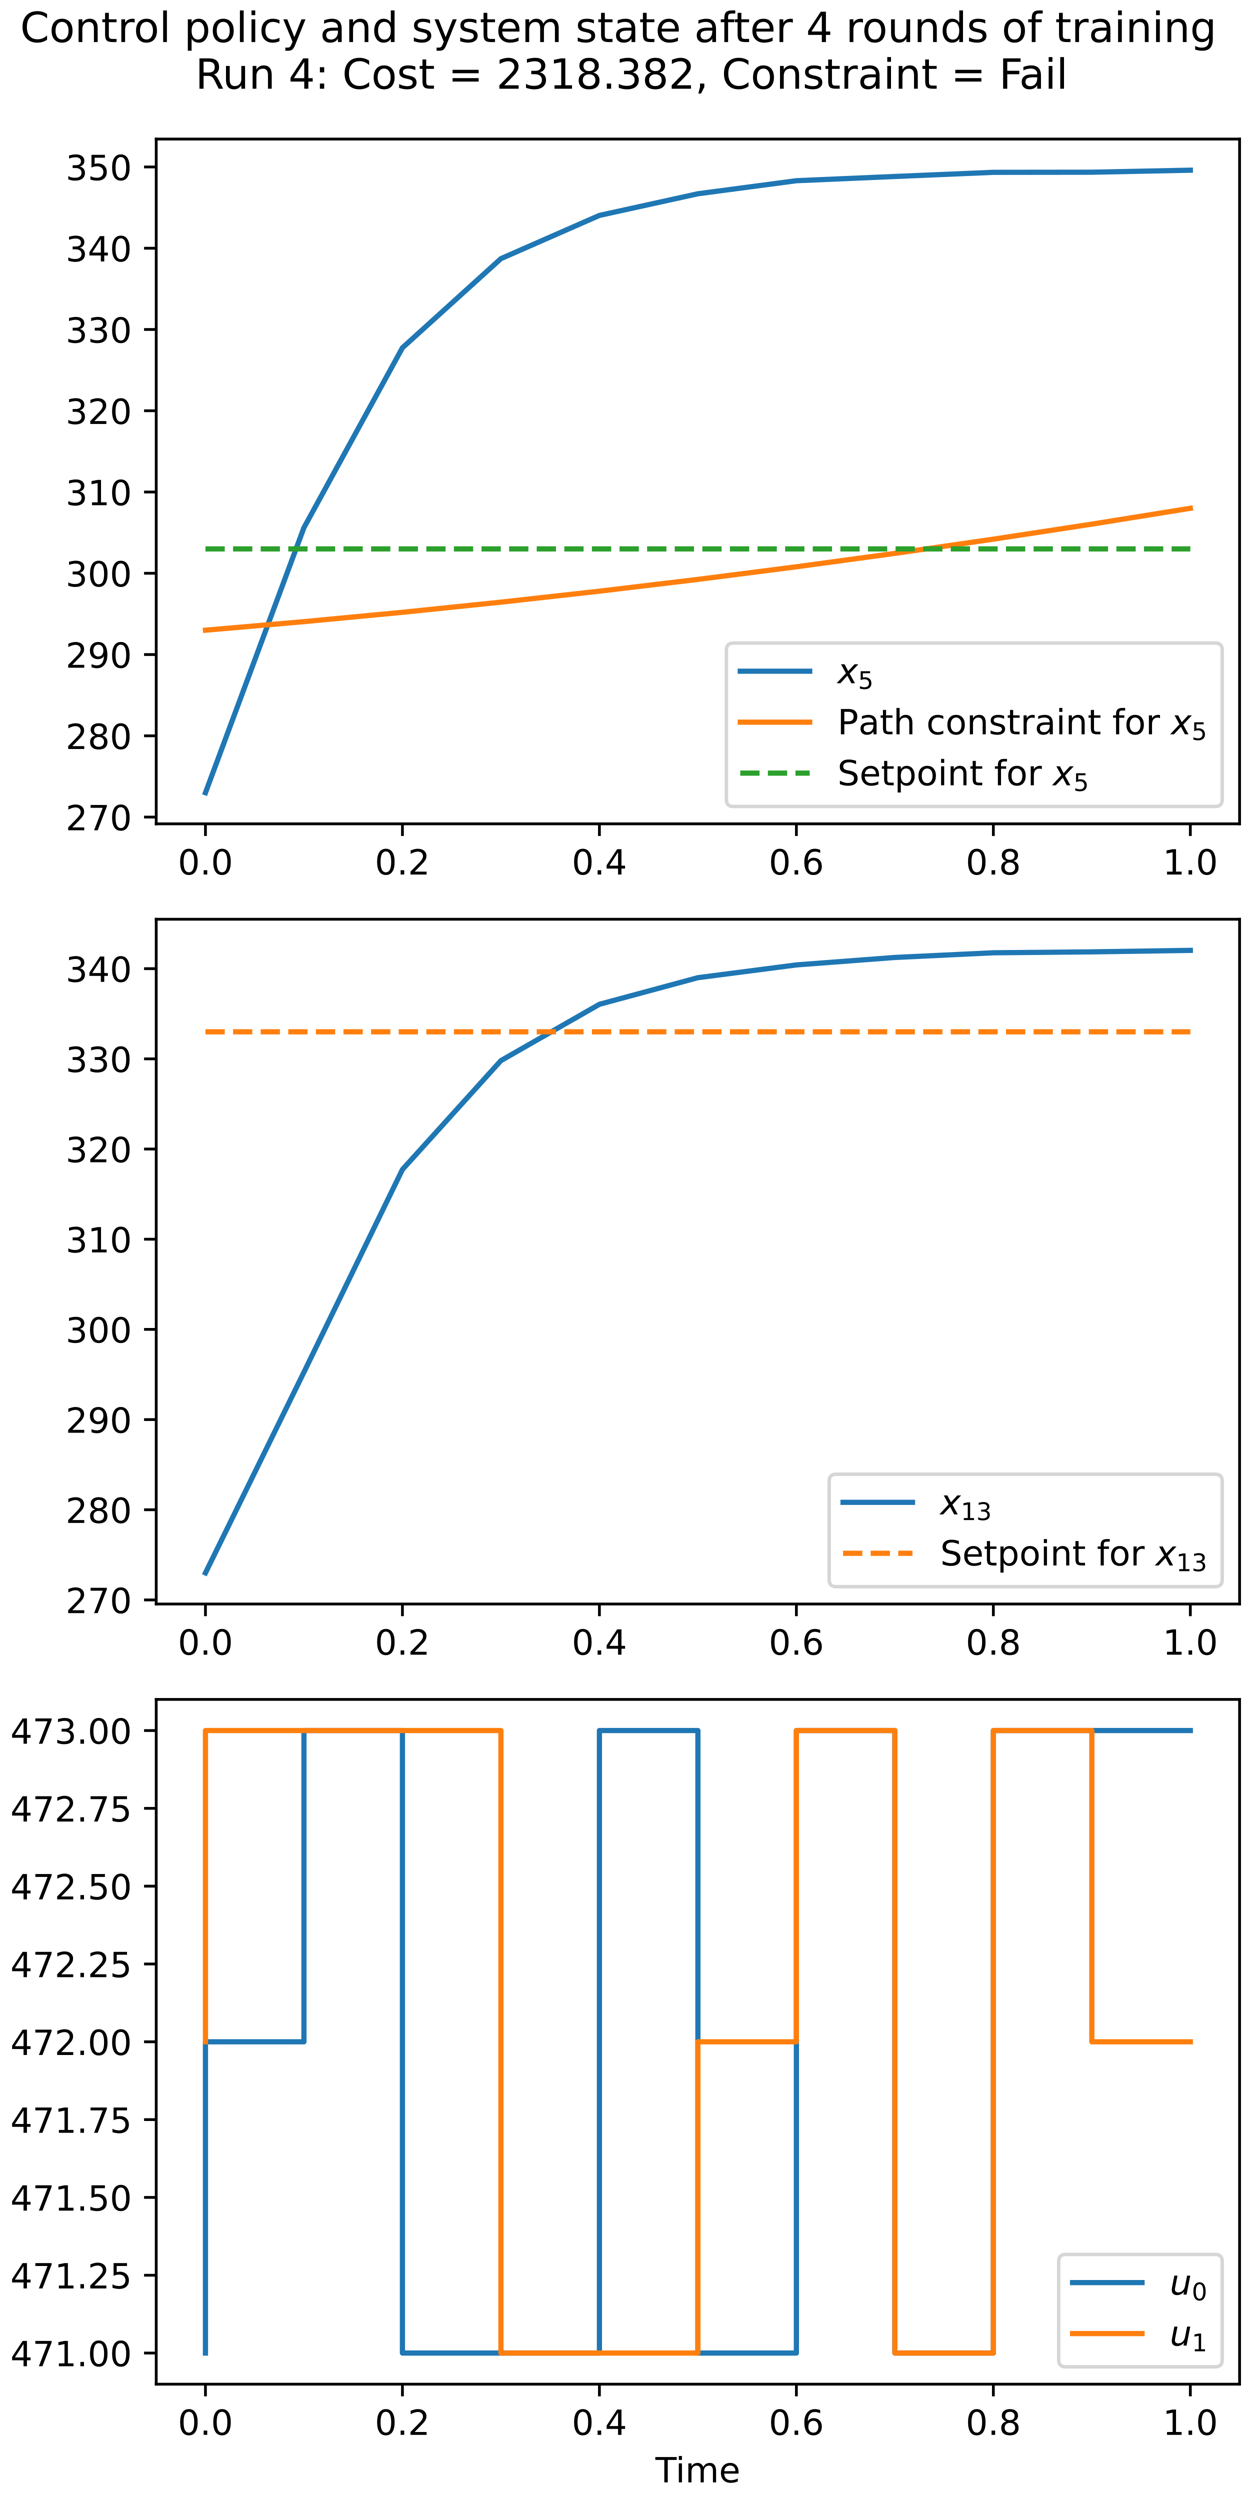 <?xml version="1.0" encoding="utf-8" standalone="no"?>
<!DOCTYPE svg PUBLIC "-//W3C//DTD SVG 1.1//EN"
  "http://www.w3.org/Graphics/SVG/1.1/DTD/svg11.dtd">
<!-- Created with matplotlib (https://matplotlib.org/) -->
<svg height="720pt" version="1.1" viewBox="0 0 360 720" width="360pt" xmlns="http://www.w3.org/2000/svg" xmlns:xlink="http://www.w3.org/1999/xlink">
 <defs>
  <style type="text/css">*{stroke-linecap:butt;stroke-linejoin:round;}</style>
 </defs>
 <g id="figure_1">
  <g id="patch_1">
   <path d="M 0 720 
L 360 720 
L 360 0 
L 0 0 
z
" style="fill:#ffffff;"/>
  </g>
  <g id="axes_1">
   <g id="patch_2">
    <path d="M 44.991 237.264 
L 357 237.264 
L 357 40.052 
L 44.991 40.052 
z
" style="fill:#ffffff;"/>
   </g>
   <g id="matplotlib.axis_1">
    <g id="xtick_1">
     <g id="line2d_1">
      <defs>
       <path d="M 0 0 
L 0 3.5 
" id="mc98dff7a19" style="stroke:#000000;stroke-width:0.8;"/>
      </defs>
      <g>
       <use style="stroke:#000000;stroke-width:0.8;" x="59.173" xlink:href="#mc98dff7a19" y="237.264"/>
      </g>
     </g>
     <g id="text_1">
      <!-- 0.0 -->
      <g transform="translate(51.222 251.862)scale(0.1 -0.1)">
       <defs>
        <path d="M 31.781 66.406 
Q 24.172 66.406 20.328 58.906 
Q 16.5 51.422 16.5 36.375 
Q 16.5 21.391 20.328 13.891 
Q 24.172 6.391 31.781 6.391 
Q 39.453 6.391 43.281 13.891 
Q 47.125 21.391 47.125 36.375 
Q 47.125 51.422 43.281 58.906 
Q 39.453 66.406 31.781 66.406 
z
M 31.781 74.219 
Q 44.047 74.219 50.516 64.516 
Q 56.984 54.828 56.984 36.375 
Q 56.984 17.969 50.516 8.266 
Q 44.047 -1.422 31.781 -1.422 
Q 19.531 -1.422 13.062 8.266 
Q 6.594 17.969 6.594 36.375 
Q 6.594 54.828 13.062 64.516 
Q 19.531 74.219 31.781 74.219 
z
" id="DejaVuSans-48"/>
        <path d="M 10.688 12.406 
L 21 12.406 
L 21 0 
L 10.688 0 
z
" id="DejaVuSans-46"/>
       </defs>
       <use xlink:href="#DejaVuSans-48"/>
       <use x="63.623" xlink:href="#DejaVuSans-46"/>
       <use x="95.41" xlink:href="#DejaVuSans-48"/>
      </g>
     </g>
    </g>
    <g id="xtick_2">
     <g id="line2d_2">
      <g>
       <use style="stroke:#000000;stroke-width:0.8;" x="115.902" xlink:href="#mc98dff7a19" y="237.264"/>
      </g>
     </g>
     <g id="text_2">
      <!-- 0.2 -->
      <g transform="translate(107.95 251.862)scale(0.1 -0.1)">
       <defs>
        <path d="M 19.188 8.297 
L 53.609 8.297 
L 53.609 0 
L 7.328 0 
L 7.328 8.297 
Q 12.938 14.109 22.625 23.891 
Q 32.328 33.688 34.812 36.531 
Q 39.547 41.844 41.422 45.531 
Q 43.312 49.219 43.312 52.781 
Q 43.312 58.594 39.234 62.25 
Q 35.156 65.922 28.609 65.922 
Q 23.969 65.922 18.812 64.312 
Q 13.672 62.703 7.812 59.422 
L 7.812 69.391 
Q 13.766 71.781 18.938 73 
Q 24.125 74.219 28.422 74.219 
Q 39.75 74.219 46.484 68.547 
Q 53.219 62.891 53.219 53.422 
Q 53.219 48.922 51.531 44.891 
Q 49.859 40.875 45.406 35.406 
Q 44.188 33.984 37.641 27.219 
Q 31.109 20.453 19.188 8.297 
z
" id="DejaVuSans-50"/>
       </defs>
       <use xlink:href="#DejaVuSans-48"/>
       <use x="63.623" xlink:href="#DejaVuSans-46"/>
       <use x="95.41" xlink:href="#DejaVuSans-50"/>
      </g>
     </g>
    </g>
    <g id="xtick_3">
     <g id="line2d_3">
      <g>
       <use style="stroke:#000000;stroke-width:0.8;" x="172.631" xlink:href="#mc98dff7a19" y="237.264"/>
      </g>
     </g>
     <g id="text_3">
      <!-- 0.4 -->
      <g transform="translate(164.679 251.862)scale(0.1 -0.1)">
       <defs>
        <path d="M 37.797 64.312 
L 12.891 25.391 
L 37.797 25.391 
z
M 35.203 72.906 
L 47.609 72.906 
L 47.609 25.391 
L 58.016 25.391 
L 58.016 17.188 
L 47.609 17.188 
L 47.609 0 
L 37.797 0 
L 37.797 17.188 
L 4.891 17.188 
L 4.891 26.703 
z
" id="DejaVuSans-52"/>
       </defs>
       <use xlink:href="#DejaVuSans-48"/>
       <use x="63.623" xlink:href="#DejaVuSans-46"/>
       <use x="95.41" xlink:href="#DejaVuSans-52"/>
      </g>
     </g>
    </g>
    <g id="xtick_4">
     <g id="line2d_4">
      <g>
       <use style="stroke:#000000;stroke-width:0.8;" x="229.36" xlink:href="#mc98dff7a19" y="237.264"/>
      </g>
     </g>
     <g id="text_4">
      <!-- 0.6 -->
      <g transform="translate(221.408 251.862)scale(0.1 -0.1)">
       <defs>
        <path d="M 33.016 40.375 
Q 26.375 40.375 22.484 35.828 
Q 18.609 31.297 18.609 23.391 
Q 18.609 15.531 22.484 10.953 
Q 26.375 6.391 33.016 6.391 
Q 39.656 6.391 43.531 10.953 
Q 47.406 15.531 47.406 23.391 
Q 47.406 31.297 43.531 35.828 
Q 39.656 40.375 33.016 40.375 
z
M 52.594 71.297 
L 52.594 62.312 
Q 48.875 64.062 45.094 64.984 
Q 41.312 65.922 37.594 65.922 
Q 27.828 65.922 22.672 59.328 
Q 17.531 52.734 16.797 39.406 
Q 19.672 43.656 24.016 45.922 
Q 28.375 48.188 33.594 48.188 
Q 44.578 48.188 50.953 41.516 
Q 57.328 34.859 57.328 23.391 
Q 57.328 12.156 50.688 5.359 
Q 44.047 -1.422 33.016 -1.422 
Q 20.359 -1.422 13.672 8.266 
Q 6.984 17.969 6.984 36.375 
Q 6.984 53.656 15.188 63.938 
Q 23.391 74.219 37.203 74.219 
Q 40.922 74.219 44.703 73.484 
Q 48.484 72.75 52.594 71.297 
z
" id="DejaVuSans-54"/>
       </defs>
       <use xlink:href="#DejaVuSans-48"/>
       <use x="63.623" xlink:href="#DejaVuSans-46"/>
       <use x="95.41" xlink:href="#DejaVuSans-54"/>
      </g>
     </g>
    </g>
    <g id="xtick_5">
     <g id="line2d_5">
      <g>
       <use style="stroke:#000000;stroke-width:0.8;" x="286.089" xlink:href="#mc98dff7a19" y="237.264"/>
      </g>
     </g>
     <g id="text_5">
      <!-- 0.8 -->
      <g transform="translate(278.137 251.862)scale(0.1 -0.1)">
       <defs>
        <path d="M 31.781 34.625 
Q 24.75 34.625 20.719 30.859 
Q 16.703 27.094 16.703 20.516 
Q 16.703 13.922 20.719 10.156 
Q 24.75 6.391 31.781 6.391 
Q 38.812 6.391 42.859 10.172 
Q 46.922 13.969 46.922 20.516 
Q 46.922 27.094 42.891 30.859 
Q 38.875 34.625 31.781 34.625 
z
M 21.922 38.812 
Q 15.578 40.375 12.031 44.719 
Q 8.5 49.078 8.5 55.328 
Q 8.5 64.062 14.719 69.141 
Q 20.953 74.219 31.781 74.219 
Q 42.672 74.219 48.875 69.141 
Q 55.078 64.062 55.078 55.328 
Q 55.078 49.078 51.531 44.719 
Q 48 40.375 41.703 38.812 
Q 48.828 37.156 52.797 32.312 
Q 56.781 27.484 56.781 20.516 
Q 56.781 9.906 50.312 4.234 
Q 43.844 -1.422 31.781 -1.422 
Q 19.734 -1.422 13.25 4.234 
Q 6.781 9.906 6.781 20.516 
Q 6.781 27.484 10.781 32.312 
Q 14.797 37.156 21.922 38.812 
z
M 18.312 54.391 
Q 18.312 48.734 21.844 45.562 
Q 25.391 42.391 31.781 42.391 
Q 38.141 42.391 41.719 45.562 
Q 45.312 48.734 45.312 54.391 
Q 45.312 60.062 41.719 63.234 
Q 38.141 66.406 31.781 66.406 
Q 25.391 66.406 21.844 63.234 
Q 18.312 60.062 18.312 54.391 
z
" id="DejaVuSans-56"/>
       </defs>
       <use xlink:href="#DejaVuSans-48"/>
       <use x="63.623" xlink:href="#DejaVuSans-46"/>
       <use x="95.41" xlink:href="#DejaVuSans-56"/>
      </g>
     </g>
    </g>
    <g id="xtick_6">
     <g id="line2d_6">
      <g>
       <use style="stroke:#000000;stroke-width:0.8;" x="342.818" xlink:href="#mc98dff7a19" y="237.264"/>
      </g>
     </g>
     <g id="text_6">
      <!-- 1.0 -->
      <g transform="translate(334.866 251.862)scale(0.1 -0.1)">
       <defs>
        <path d="M 12.406 8.297 
L 28.516 8.297 
L 28.516 63.922 
L 10.984 60.406 
L 10.984 69.391 
L 28.422 72.906 
L 38.281 72.906 
L 38.281 8.297 
L 54.391 8.297 
L 54.391 0 
L 12.406 0 
z
" id="DejaVuSans-49"/>
       </defs>
       <use xlink:href="#DejaVuSans-49"/>
       <use x="63.623" xlink:href="#DejaVuSans-46"/>
       <use x="95.41" xlink:href="#DejaVuSans-48"/>
      </g>
     </g>
    </g>
   </g>
   <g id="matplotlib.axis_2">
    <g id="ytick_1">
     <g id="line2d_7">
      <defs>
       <path d="M 0 0 
L -3.5 0 
" id="m5337928a7f" style="stroke:#000000;stroke-width:0.8;"/>
      </defs>
      <g>
       <use style="stroke:#000000;stroke-width:0.8;" x="44.991" xlink:href="#m5337928a7f" y="235.321"/>
      </g>
     </g>
     <g id="text_7">
      <!-- 270 -->
      <g transform="translate(18.903 239.12)scale(0.1 -0.1)">
       <defs>
        <path d="M 8.203 72.906 
L 55.078 72.906 
L 55.078 68.703 
L 28.609 0 
L 18.312 0 
L 43.219 64.594 
L 8.203 64.594 
z
" id="DejaVuSans-55"/>
       </defs>
       <use xlink:href="#DejaVuSans-50"/>
       <use x="63.623" xlink:href="#DejaVuSans-55"/>
       <use x="127.246" xlink:href="#DejaVuSans-48"/>
      </g>
     </g>
    </g>
    <g id="ytick_2">
     <g id="line2d_8">
      <g>
       <use style="stroke:#000000;stroke-width:0.8;" x="44.991" xlink:href="#m5337928a7f" y="211.916"/>
      </g>
     </g>
     <g id="text_8">
      <!-- 280 -->
      <g transform="translate(18.903 215.716)scale(0.1 -0.1)">
       <use xlink:href="#DejaVuSans-50"/>
       <use x="63.623" xlink:href="#DejaVuSans-56"/>
       <use x="127.246" xlink:href="#DejaVuSans-48"/>
      </g>
     </g>
    </g>
    <g id="ytick_3">
     <g id="line2d_9">
      <g>
       <use style="stroke:#000000;stroke-width:0.8;" x="44.991" xlink:href="#m5337928a7f" y="188.512"/>
      </g>
     </g>
     <g id="text_9">
      <!-- 290 -->
      <g transform="translate(18.903 192.311)scale(0.1 -0.1)">
       <defs>
        <path d="M 10.984 1.516 
L 10.984 10.5 
Q 14.703 8.734 18.5 7.812 
Q 22.312 6.891 25.984 6.891 
Q 35.75 6.891 40.891 13.453 
Q 46.047 20.016 46.781 33.406 
Q 43.953 29.203 39.594 26.953 
Q 35.25 24.703 29.984 24.703 
Q 19.047 24.703 12.672 31.312 
Q 6.297 37.938 6.297 49.422 
Q 6.297 60.641 12.938 67.422 
Q 19.578 74.219 30.609 74.219 
Q 43.266 74.219 49.922 64.516 
Q 56.594 54.828 56.594 36.375 
Q 56.594 19.141 48.406 8.859 
Q 40.234 -1.422 26.422 -1.422 
Q 22.703 -1.422 18.891 -0.688 
Q 15.094 0.047 10.984 1.516 
z
M 30.609 32.422 
Q 37.25 32.422 41.125 36.953 
Q 45.016 41.5 45.016 49.422 
Q 45.016 57.281 41.125 61.844 
Q 37.25 66.406 30.609 66.406 
Q 23.969 66.406 20.094 61.844 
Q 16.219 57.281 16.219 49.422 
Q 16.219 41.5 20.094 36.953 
Q 23.969 32.422 30.609 32.422 
z
" id="DejaVuSans-57"/>
       </defs>
       <use xlink:href="#DejaVuSans-50"/>
       <use x="63.623" xlink:href="#DejaVuSans-57"/>
       <use x="127.246" xlink:href="#DejaVuSans-48"/>
      </g>
     </g>
    </g>
    <g id="ytick_4">
     <g id="line2d_10">
      <g>
       <use style="stroke:#000000;stroke-width:0.8;" x="44.991" xlink:href="#m5337928a7f" y="165.108"/>
      </g>
     </g>
     <g id="text_10">
      <!-- 300 -->
      <g transform="translate(18.903 168.907)scale(0.1 -0.1)">
       <defs>
        <path d="M 40.578 39.312 
Q 47.656 37.797 51.625 33 
Q 55.609 28.219 55.609 21.188 
Q 55.609 10.406 48.188 4.484 
Q 40.766 -1.422 27.094 -1.422 
Q 22.516 -1.422 17.656 -0.516 
Q 12.797 0.391 7.625 2.203 
L 7.625 11.719 
Q 11.719 9.328 16.594 8.109 
Q 21.484 6.891 26.812 6.891 
Q 36.078 6.891 40.938 10.547 
Q 45.797 14.203 45.797 21.188 
Q 45.797 27.641 41.281 31.266 
Q 36.766 34.906 28.719 34.906 
L 20.219 34.906 
L 20.219 43.016 
L 29.109 43.016 
Q 36.375 43.016 40.234 45.922 
Q 44.094 48.828 44.094 54.297 
Q 44.094 59.906 40.109 62.906 
Q 36.141 65.922 28.719 65.922 
Q 24.656 65.922 20.016 65.031 
Q 15.375 64.156 9.812 62.312 
L 9.812 71.094 
Q 15.438 72.656 20.344 73.438 
Q 25.25 74.219 29.594 74.219 
Q 40.828 74.219 47.359 69.109 
Q 53.906 64.016 53.906 55.328 
Q 53.906 49.266 50.438 45.094 
Q 46.969 40.922 40.578 39.312 
z
" id="DejaVuSans-51"/>
       </defs>
       <use xlink:href="#DejaVuSans-51"/>
       <use x="63.623" xlink:href="#DejaVuSans-48"/>
       <use x="127.246" xlink:href="#DejaVuSans-48"/>
      </g>
     </g>
    </g>
    <g id="ytick_5">
     <g id="line2d_11">
      <g>
       <use style="stroke:#000000;stroke-width:0.8;" x="44.991" xlink:href="#m5337928a7f" y="141.703"/>
      </g>
     </g>
     <g id="text_11">
      <!-- 310 -->
      <g transform="translate(18.903 145.502)scale(0.1 -0.1)">
       <use xlink:href="#DejaVuSans-51"/>
       <use x="63.623" xlink:href="#DejaVuSans-49"/>
       <use x="127.246" xlink:href="#DejaVuSans-48"/>
      </g>
     </g>
    </g>
    <g id="ytick_6">
     <g id="line2d_12">
      <g>
       <use style="stroke:#000000;stroke-width:0.8;" x="44.991" xlink:href="#m5337928a7f" y="118.299"/>
      </g>
     </g>
     <g id="text_12">
      <!-- 320 -->
      <g transform="translate(18.903 122.098)scale(0.1 -0.1)">
       <use xlink:href="#DejaVuSans-51"/>
       <use x="63.623" xlink:href="#DejaVuSans-50"/>
       <use x="127.246" xlink:href="#DejaVuSans-48"/>
      </g>
     </g>
    </g>
    <g id="ytick_7">
     <g id="line2d_13">
      <g>
       <use style="stroke:#000000;stroke-width:0.8;" x="44.991" xlink:href="#m5337928a7f" y="94.894"/>
      </g>
     </g>
     <g id="text_13">
      <!-- 330 -->
      <g transform="translate(18.903 98.694)scale(0.1 -0.1)">
       <use xlink:href="#DejaVuSans-51"/>
       <use x="63.623" xlink:href="#DejaVuSans-51"/>
       <use x="127.246" xlink:href="#DejaVuSans-48"/>
      </g>
     </g>
    </g>
    <g id="ytick_8">
     <g id="line2d_14">
      <g>
       <use style="stroke:#000000;stroke-width:0.8;" x="44.991" xlink:href="#m5337928a7f" y="71.49"/>
      </g>
     </g>
     <g id="text_14">
      <!-- 340 -->
      <g transform="translate(18.903 75.289)scale(0.1 -0.1)">
       <use xlink:href="#DejaVuSans-51"/>
       <use x="63.623" xlink:href="#DejaVuSans-52"/>
       <use x="127.246" xlink:href="#DejaVuSans-48"/>
      </g>
     </g>
    </g>
    <g id="ytick_9">
     <g id="line2d_15">
      <g>
       <use style="stroke:#000000;stroke-width:0.8;" x="44.991" xlink:href="#m5337928a7f" y="48.085"/>
      </g>
     </g>
     <g id="text_15">
      <!-- 350 -->
      <g transform="translate(18.903 51.885)scale(0.1 -0.1)">
       <defs>
        <path d="M 10.797 72.906 
L 49.516 72.906 
L 49.516 64.594 
L 19.828 64.594 
L 19.828 46.734 
Q 21.969 47.469 24.109 47.828 
Q 26.266 48.188 28.422 48.188 
Q 40.625 48.188 47.75 41.5 
Q 54.891 34.812 54.891 23.391 
Q 54.891 11.625 47.562 5.094 
Q 40.234 -1.422 26.906 -1.422 
Q 22.312 -1.422 17.547 -0.641 
Q 12.797 0.141 7.719 1.703 
L 7.719 11.625 
Q 12.109 9.234 16.797 8.062 
Q 21.484 6.891 26.703 6.891 
Q 35.156 6.891 40.078 11.328 
Q 45.016 15.766 45.016 23.391 
Q 45.016 31 40.078 35.438 
Q 35.156 39.891 26.703 39.891 
Q 22.75 39.891 18.812 39.016 
Q 14.891 38.141 10.797 36.281 
z
" id="DejaVuSans-53"/>
       </defs>
       <use xlink:href="#DejaVuSans-51"/>
       <use x="63.623" xlink:href="#DejaVuSans-53"/>
       <use x="127.246" xlink:href="#DejaVuSans-48"/>
      </g>
     </g>
    </g>
   </g>
   <g id="line2d_16">
    <path clip-path="url(#p5768bb9888)" d="M 59.173 228.299 
L 87.538 151.96 
L 115.902 100.156 
L 144.266 74.489 
L 172.631 62.038 
L 200.995 55.802 
L 229.36 52.044 
L 257.724 50.825 
L 286.089 49.631 
L 314.453 49.596 
L 342.818 49.016 
" style="fill:none;stroke:#1f77b4;stroke-linecap:square;stroke-width:1.5;"/>
   </g>
   <g id="line2d_17">
    <path clip-path="url(#p5768bb9888)" d="M 59.173 181.491 
L 87.538 179.033 
L 115.902 176.342 
L 144.266 173.416 
L 172.631 170.257 
L 200.995 166.863 
L 229.36 163.235 
L 257.724 159.373 
L 286.089 155.278 
L 314.453 150.948 
L 342.818 146.384 
" style="fill:none;stroke:#ff7f0e;stroke-linecap:square;stroke-width:1.5;"/>
   </g>
   <g id="line2d_18">
    <path clip-path="url(#p5768bb9888)" d="M 59.173 158.086 
L 87.538 158.086 
L 115.902 158.086 
L 144.266 158.086 
L 172.631 158.086 
L 200.995 158.086 
L 229.36 158.086 
L 257.724 158.086 
L 286.089 158.086 
L 314.453 158.086 
L 342.818 158.086 
" style="fill:none;stroke:#2ca02c;stroke-dasharray:5.55,2.4;stroke-dashoffset:0;stroke-width:1.5;"/>
   </g>
   <g id="patch_3">
    <path d="M 44.991 237.264 
L 44.991 40.052 
" style="fill:none;stroke:#000000;stroke-linecap:square;stroke-linejoin:miter;stroke-width:0.8;"/>
   </g>
   <g id="patch_4">
    <path d="M 357 237.264 
L 357 40.052 
" style="fill:none;stroke:#000000;stroke-linecap:square;stroke-linejoin:miter;stroke-width:0.8;"/>
   </g>
   <g id="patch_5">
    <path d="M 44.991 237.264 
L 357 237.264 
" style="fill:none;stroke:#000000;stroke-linecap:square;stroke-linejoin:miter;stroke-width:0.8;"/>
   </g>
   <g id="patch_6">
    <path d="M 44.991 40.052 
L 357 40.052 
" style="fill:none;stroke:#000000;stroke-linecap:square;stroke-linejoin:miter;stroke-width:0.8;"/>
   </g>
   <g id="legend_1">
    <g id="patch_7">
     <path d="M 211.2 232.264 
L 350 232.264 
Q 352 232.264 352 230.264 
L 352 187.207 
Q 352 185.207 350 185.207 
L 211.2 185.207 
Q 209.2 185.207 209.2 187.207 
L 209.2 230.264 
Q 209.2 232.264 211.2 232.264 
z
" style="fill:#ffffff;opacity:0.8;stroke:#cccccc;stroke-linejoin:miter;"/>
    </g>
    <g id="line2d_19">
     <path d="M 213.2 193.306 
L 233.2 193.306 
" style="fill:none;stroke:#1f77b4;stroke-linecap:square;stroke-width:1.5;"/>
    </g>
    <g id="line2d_20"/>
    <g id="text_16">
     <!-- $x_5$ -->
     <g transform="translate(241.2 196.806)scale(0.1 -0.1)">
      <defs>
       <path d="M 60.016 54.688 
L 34.906 27.875 
L 50.297 0 
L 39.984 0 
L 28.422 21.688 
L 8.297 0 
L -2.594 0 
L 24.312 28.812 
L 10.016 54.688 
L 20.312 54.688 
L 30.812 34.906 
L 49.125 54.688 
z
" id="DejaVuSans-Oblique-120"/>
      </defs>
      <use transform="translate(0 0.312)" xlink:href="#DejaVuSans-Oblique-120"/>
      <use transform="translate(59.18 -16.094)scale(0.7)" xlink:href="#DejaVuSans-53"/>
     </g>
    </g>
    <g id="line2d_21">
     <path d="M 213.2 207.984 
L 233.2 207.984 
" style="fill:none;stroke:#ff7f0e;stroke-linecap:square;stroke-width:1.5;"/>
    </g>
    <g id="line2d_22"/>
    <g id="text_17">
     <!-- Path constraint for $x_5$ -->
     <g transform="translate(241.2 211.484)scale(0.1 -0.1)">
      <defs>
       <path d="M 19.672 64.797 
L 19.672 37.406 
L 32.078 37.406 
Q 38.969 37.406 42.719 40.969 
Q 46.484 44.531 46.484 51.125 
Q 46.484 57.672 42.719 61.234 
Q 38.969 64.797 32.078 64.797 
z
M 9.812 72.906 
L 32.078 72.906 
Q 44.344 72.906 50.609 67.359 
Q 56.891 61.812 56.891 51.125 
Q 56.891 40.328 50.609 34.812 
Q 44.344 29.297 32.078 29.297 
L 19.672 29.297 
L 19.672 0 
L 9.812 0 
z
" id="DejaVuSans-80"/>
       <path d="M 34.281 27.484 
Q 23.391 27.484 19.188 25 
Q 14.984 22.516 14.984 16.5 
Q 14.984 11.719 18.141 8.906 
Q 21.297 6.109 26.703 6.109 
Q 34.188 6.109 38.703 11.406 
Q 43.219 16.703 43.219 25.484 
L 43.219 27.484 
z
M 52.203 31.203 
L 52.203 0 
L 43.219 0 
L 43.219 8.297 
Q 40.141 3.328 35.547 0.953 
Q 30.953 -1.422 24.312 -1.422 
Q 15.922 -1.422 10.953 3.297 
Q 6 8.016 6 15.922 
Q 6 25.141 12.172 29.828 
Q 18.359 34.516 30.609 34.516 
L 43.219 34.516 
L 43.219 35.406 
Q 43.219 41.609 39.141 45 
Q 35.062 48.391 27.688 48.391 
Q 23 48.391 18.547 47.266 
Q 14.109 46.141 10.016 43.891 
L 10.016 52.203 
Q 14.938 54.109 19.578 55.047 
Q 24.219 56 28.609 56 
Q 40.484 56 46.344 49.844 
Q 52.203 43.703 52.203 31.203 
z
" id="DejaVuSans-97"/>
       <path d="M 18.312 70.219 
L 18.312 54.688 
L 36.812 54.688 
L 36.812 47.703 
L 18.312 47.703 
L 18.312 18.016 
Q 18.312 11.328 20.141 9.422 
Q 21.969 7.516 27.594 7.516 
L 36.812 7.516 
L 36.812 0 
L 27.594 0 
Q 17.188 0 13.234 3.875 
Q 9.281 7.766 9.281 18.016 
L 9.281 47.703 
L 2.688 47.703 
L 2.688 54.688 
L 9.281 54.688 
L 9.281 70.219 
z
" id="DejaVuSans-116"/>
       <path d="M 54.891 33.016 
L 54.891 0 
L 45.906 0 
L 45.906 32.719 
Q 45.906 40.484 42.875 44.328 
Q 39.844 48.188 33.797 48.188 
Q 26.516 48.188 22.312 43.547 
Q 18.109 38.922 18.109 30.906 
L 18.109 0 
L 9.078 0 
L 9.078 75.984 
L 18.109 75.984 
L 18.109 46.188 
Q 21.344 51.125 25.703 53.562 
Q 30.078 56 35.797 56 
Q 45.219 56 50.047 50.172 
Q 54.891 44.344 54.891 33.016 
z
" id="DejaVuSans-104"/>
       <path id="DejaVuSans-32"/>
       <path d="M 48.781 52.594 
L 48.781 44.188 
Q 44.969 46.297 41.141 47.344 
Q 37.312 48.391 33.406 48.391 
Q 24.656 48.391 19.812 42.844 
Q 14.984 37.312 14.984 27.297 
Q 14.984 17.281 19.812 11.734 
Q 24.656 6.203 33.406 6.203 
Q 37.312 6.203 41.141 7.25 
Q 44.969 8.297 48.781 10.406 
L 48.781 2.094 
Q 45.016 0.344 40.984 -0.531 
Q 36.969 -1.422 32.422 -1.422 
Q 20.062 -1.422 12.781 6.344 
Q 5.516 14.109 5.516 27.297 
Q 5.516 40.672 12.859 48.328 
Q 20.219 56 33.016 56 
Q 37.156 56 41.109 55.141 
Q 45.062 54.297 48.781 52.594 
z
" id="DejaVuSans-99"/>
       <path d="M 30.609 48.391 
Q 23.391 48.391 19.188 42.75 
Q 14.984 37.109 14.984 27.297 
Q 14.984 17.484 19.156 11.844 
Q 23.344 6.203 30.609 6.203 
Q 37.797 6.203 41.984 11.859 
Q 46.188 17.531 46.188 27.297 
Q 46.188 37.016 41.984 42.703 
Q 37.797 48.391 30.609 48.391 
z
M 30.609 56 
Q 42.328 56 49.016 48.375 
Q 55.719 40.766 55.719 27.297 
Q 55.719 13.875 49.016 6.219 
Q 42.328 -1.422 30.609 -1.422 
Q 18.844 -1.422 12.172 6.219 
Q 5.516 13.875 5.516 27.297 
Q 5.516 40.766 12.172 48.375 
Q 18.844 56 30.609 56 
z
" id="DejaVuSans-111"/>
       <path d="M 54.891 33.016 
L 54.891 0 
L 45.906 0 
L 45.906 32.719 
Q 45.906 40.484 42.875 44.328 
Q 39.844 48.188 33.797 48.188 
Q 26.516 48.188 22.312 43.547 
Q 18.109 38.922 18.109 30.906 
L 18.109 0 
L 9.078 0 
L 9.078 54.688 
L 18.109 54.688 
L 18.109 46.188 
Q 21.344 51.125 25.703 53.562 
Q 30.078 56 35.797 56 
Q 45.219 56 50.047 50.172 
Q 54.891 44.344 54.891 33.016 
z
" id="DejaVuSans-110"/>
       <path d="M 44.281 53.078 
L 44.281 44.578 
Q 40.484 46.531 36.375 47.5 
Q 32.281 48.484 27.875 48.484 
Q 21.188 48.484 17.844 46.438 
Q 14.5 44.391 14.5 40.281 
Q 14.5 37.156 16.891 35.375 
Q 19.281 33.594 26.516 31.984 
L 29.594 31.297 
Q 39.156 29.25 43.188 25.516 
Q 47.219 21.781 47.219 15.094 
Q 47.219 7.469 41.188 3.016 
Q 35.156 -1.422 24.609 -1.422 
Q 20.219 -1.422 15.453 -0.562 
Q 10.688 0.297 5.422 2 
L 5.422 11.281 
Q 10.406 8.688 15.234 7.391 
Q 20.062 6.109 24.812 6.109 
Q 31.156 6.109 34.562 8.281 
Q 37.984 10.453 37.984 14.406 
Q 37.984 18.062 35.516 20.016 
Q 33.062 21.969 24.703 23.781 
L 21.578 24.516 
Q 13.234 26.266 9.516 29.906 
Q 5.812 33.547 5.812 39.891 
Q 5.812 47.609 11.281 51.797 
Q 16.75 56 26.812 56 
Q 31.781 56 36.172 55.266 
Q 40.578 54.547 44.281 53.078 
z
" id="DejaVuSans-115"/>
       <path d="M 41.109 46.297 
Q 39.594 47.172 37.812 47.578 
Q 36.031 48 33.891 48 
Q 26.266 48 22.188 43.047 
Q 18.109 38.094 18.109 28.812 
L 18.109 0 
L 9.078 0 
L 9.078 54.688 
L 18.109 54.688 
L 18.109 46.188 
Q 20.953 51.172 25.484 53.578 
Q 30.031 56 36.531 56 
Q 37.453 56 38.578 55.875 
Q 39.703 55.766 41.062 55.516 
z
" id="DejaVuSans-114"/>
       <path d="M 9.422 54.688 
L 18.406 54.688 
L 18.406 0 
L 9.422 0 
z
M 9.422 75.984 
L 18.406 75.984 
L 18.406 64.594 
L 9.422 64.594 
z
" id="DejaVuSans-105"/>
       <path d="M 37.109 75.984 
L 37.109 68.5 
L 28.516 68.5 
Q 23.688 68.5 21.797 66.547 
Q 19.922 64.594 19.922 59.516 
L 19.922 54.688 
L 34.719 54.688 
L 34.719 47.703 
L 19.922 47.703 
L 19.922 0 
L 10.891 0 
L 10.891 47.703 
L 2.297 47.703 
L 2.297 54.688 
L 10.891 54.688 
L 10.891 58.5 
Q 10.891 67.625 15.141 71.797 
Q 19.391 75.984 28.609 75.984 
z
" id="DejaVuSans-102"/>
      </defs>
      <use transform="translate(0 0.016)" xlink:href="#DejaVuSans-80"/>
      <use transform="translate(60.303 0.016)" xlink:href="#DejaVuSans-97"/>
      <use transform="translate(121.582 0.016)" xlink:href="#DejaVuSans-116"/>
      <use transform="translate(160.791 0.016)" xlink:href="#DejaVuSans-104"/>
      <use transform="translate(224.17 0.016)" xlink:href="#DejaVuSans-32"/>
      <use transform="translate(255.957 0.016)" xlink:href="#DejaVuSans-99"/>
      <use transform="translate(310.938 0.016)" xlink:href="#DejaVuSans-111"/>
      <use transform="translate(372.119 0.016)" xlink:href="#DejaVuSans-110"/>
      <use transform="translate(435.498 0.016)" xlink:href="#DejaVuSans-115"/>
      <use transform="translate(487.598 0.016)" xlink:href="#DejaVuSans-116"/>
      <use transform="translate(526.807 0.016)" xlink:href="#DejaVuSans-114"/>
      <use transform="translate(567.92 0.016)" xlink:href="#DejaVuSans-97"/>
      <use transform="translate(629.199 0.016)" xlink:href="#DejaVuSans-105"/>
      <use transform="translate(656.982 0.016)" xlink:href="#DejaVuSans-110"/>
      <use transform="translate(720.361 0.016)" xlink:href="#DejaVuSans-116"/>
      <use transform="translate(759.57 0.016)" xlink:href="#DejaVuSans-32"/>
      <use transform="translate(791.357 0.016)" xlink:href="#DejaVuSans-102"/>
      <use transform="translate(826.562 0.016)" xlink:href="#DejaVuSans-111"/>
      <use transform="translate(887.744 0.016)" xlink:href="#DejaVuSans-114"/>
      <use transform="translate(928.857 0.016)" xlink:href="#DejaVuSans-32"/>
      <use transform="translate(960.645 0.016)" xlink:href="#DejaVuSans-Oblique-120"/>
      <use transform="translate(1019.824 -16.391)scale(0.7)" xlink:href="#DejaVuSans-53"/>
     </g>
    </g>
    <g id="line2d_23">
     <path d="M 213.2 222.664 
L 233.2 222.664 
" style="fill:none;stroke:#2ca02c;stroke-dasharray:5.55,2.4;stroke-dashoffset:0;stroke-width:1.5;"/>
    </g>
    <g id="line2d_24"/>
    <g id="text_18">
     <!-- Setpoint for $x_5$ -->
     <g transform="translate(241.2 226.164)scale(0.1 -0.1)">
      <defs>
       <path d="M 53.516 70.516 
L 53.516 60.891 
Q 47.906 63.578 42.922 64.891 
Q 37.938 66.219 33.297 66.219 
Q 25.25 66.219 20.875 63.094 
Q 16.5 59.969 16.5 54.203 
Q 16.5 49.359 19.406 46.891 
Q 22.312 44.438 30.422 42.922 
L 36.375 41.703 
Q 47.406 39.594 52.656 34.297 
Q 57.906 29 57.906 20.125 
Q 57.906 9.516 50.797 4.047 
Q 43.703 -1.422 29.984 -1.422 
Q 24.812 -1.422 18.969 -0.25 
Q 13.141 0.922 6.891 3.219 
L 6.891 13.375 
Q 12.891 10.016 18.656 8.297 
Q 24.422 6.594 29.984 6.594 
Q 38.422 6.594 43.016 9.906 
Q 47.609 13.234 47.609 19.391 
Q 47.609 24.75 44.312 27.781 
Q 41.016 30.812 33.5 32.328 
L 27.484 33.5 
Q 16.453 35.688 11.516 40.375 
Q 6.594 45.062 6.594 53.422 
Q 6.594 63.094 13.406 68.656 
Q 20.219 74.219 32.172 74.219 
Q 37.312 74.219 42.625 73.281 
Q 47.953 72.359 53.516 70.516 
z
" id="DejaVuSans-83"/>
       <path d="M 56.203 29.594 
L 56.203 25.203 
L 14.891 25.203 
Q 15.484 15.922 20.484 11.062 
Q 25.484 6.203 34.422 6.203 
Q 39.594 6.203 44.453 7.469 
Q 49.312 8.734 54.109 11.281 
L 54.109 2.781 
Q 49.266 0.734 44.188 -0.344 
Q 39.109 -1.422 33.891 -1.422 
Q 20.797 -1.422 13.156 6.188 
Q 5.516 13.812 5.516 26.812 
Q 5.516 40.234 12.766 48.109 
Q 20.016 56 32.328 56 
Q 43.359 56 49.781 48.891 
Q 56.203 41.797 56.203 29.594 
z
M 47.219 32.234 
Q 47.125 39.594 43.094 43.984 
Q 39.062 48.391 32.422 48.391 
Q 24.906 48.391 20.391 44.141 
Q 15.875 39.891 15.188 32.172 
z
" id="DejaVuSans-101"/>
       <path d="M 18.109 8.203 
L 18.109 -20.797 
L 9.078 -20.797 
L 9.078 54.688 
L 18.109 54.688 
L 18.109 46.391 
Q 20.953 51.266 25.266 53.625 
Q 29.594 56 35.594 56 
Q 45.562 56 51.781 48.094 
Q 58.016 40.188 58.016 27.297 
Q 58.016 14.406 51.781 6.484 
Q 45.562 -1.422 35.594 -1.422 
Q 29.594 -1.422 25.266 0.953 
Q 20.953 3.328 18.109 8.203 
z
M 48.688 27.297 
Q 48.688 37.203 44.609 42.844 
Q 40.531 48.484 33.406 48.484 
Q 26.266 48.484 22.188 42.844 
Q 18.109 37.203 18.109 27.297 
Q 18.109 17.391 22.188 11.75 
Q 26.266 6.109 33.406 6.109 
Q 40.531 6.109 44.609 11.75 
Q 48.688 17.391 48.688 27.297 
z
" id="DejaVuSans-112"/>
      </defs>
      <use transform="translate(0 0.016)" xlink:href="#DejaVuSans-83"/>
      <use transform="translate(63.477 0.016)" xlink:href="#DejaVuSans-101"/>
      <use transform="translate(125 0.016)" xlink:href="#DejaVuSans-116"/>
      <use transform="translate(164.209 0.016)" xlink:href="#DejaVuSans-112"/>
      <use transform="translate(227.686 0.016)" xlink:href="#DejaVuSans-111"/>
      <use transform="translate(288.867 0.016)" xlink:href="#DejaVuSans-105"/>
      <use transform="translate(316.65 0.016)" xlink:href="#DejaVuSans-110"/>
      <use transform="translate(380.029 0.016)" xlink:href="#DejaVuSans-116"/>
      <use transform="translate(419.238 0.016)" xlink:href="#DejaVuSans-32"/>
      <use transform="translate(451.025 0.016)" xlink:href="#DejaVuSans-102"/>
      <use transform="translate(486.23 0.016)" xlink:href="#DejaVuSans-111"/>
      <use transform="translate(547.412 0.016)" xlink:href="#DejaVuSans-114"/>
      <use transform="translate(588.525 0.016)" xlink:href="#DejaVuSans-32"/>
      <use transform="translate(620.312 0.016)" xlink:href="#DejaVuSans-Oblique-120"/>
      <use transform="translate(679.492 -16.391)scale(0.7)" xlink:href="#DejaVuSans-53"/>
     </g>
    </g>
   </g>
  </g>
  <g id="axes_2">
   <g id="patch_8">
    <path d="M 44.991 461.954 
L 357 461.954 
L 357 264.742 
L 44.991 264.742 
z
" style="fill:#ffffff;"/>
   </g>
   <g id="matplotlib.axis_3">
    <g id="xtick_7">
     <g id="line2d_25">
      <g>
       <use style="stroke:#000000;stroke-width:0.8;" x="59.173" xlink:href="#mc98dff7a19" y="461.954"/>
      </g>
     </g>
     <g id="text_19">
      <!-- 0.0 -->
      <g transform="translate(51.222 476.552)scale(0.1 -0.1)">
       <use xlink:href="#DejaVuSans-48"/>
       <use x="63.623" xlink:href="#DejaVuSans-46"/>
       <use x="95.41" xlink:href="#DejaVuSans-48"/>
      </g>
     </g>
    </g>
    <g id="xtick_8">
     <g id="line2d_26">
      <g>
       <use style="stroke:#000000;stroke-width:0.8;" x="115.902" xlink:href="#mc98dff7a19" y="461.954"/>
      </g>
     </g>
     <g id="text_20">
      <!-- 0.2 -->
      <g transform="translate(107.95 476.552)scale(0.1 -0.1)">
       <use xlink:href="#DejaVuSans-48"/>
       <use x="63.623" xlink:href="#DejaVuSans-46"/>
       <use x="95.41" xlink:href="#DejaVuSans-50"/>
      </g>
     </g>
    </g>
    <g id="xtick_9">
     <g id="line2d_27">
      <g>
       <use style="stroke:#000000;stroke-width:0.8;" x="172.631" xlink:href="#mc98dff7a19" y="461.954"/>
      </g>
     </g>
     <g id="text_21">
      <!-- 0.4 -->
      <g transform="translate(164.679 476.552)scale(0.1 -0.1)">
       <use xlink:href="#DejaVuSans-48"/>
       <use x="63.623" xlink:href="#DejaVuSans-46"/>
       <use x="95.41" xlink:href="#DejaVuSans-52"/>
      </g>
     </g>
    </g>
    <g id="xtick_10">
     <g id="line2d_28">
      <g>
       <use style="stroke:#000000;stroke-width:0.8;" x="229.36" xlink:href="#mc98dff7a19" y="461.954"/>
      </g>
     </g>
     <g id="text_22">
      <!-- 0.6 -->
      <g transform="translate(221.408 476.552)scale(0.1 -0.1)">
       <use xlink:href="#DejaVuSans-48"/>
       <use x="63.623" xlink:href="#DejaVuSans-46"/>
       <use x="95.41" xlink:href="#DejaVuSans-54"/>
      </g>
     </g>
    </g>
    <g id="xtick_11">
     <g id="line2d_29">
      <g>
       <use style="stroke:#000000;stroke-width:0.8;" x="286.089" xlink:href="#mc98dff7a19" y="461.954"/>
      </g>
     </g>
     <g id="text_23">
      <!-- 0.8 -->
      <g transform="translate(278.137 476.552)scale(0.1 -0.1)">
       <use xlink:href="#DejaVuSans-48"/>
       <use x="63.623" xlink:href="#DejaVuSans-46"/>
       <use x="95.41" xlink:href="#DejaVuSans-56"/>
      </g>
     </g>
    </g>
    <g id="xtick_12">
     <g id="line2d_30">
      <g>
       <use style="stroke:#000000;stroke-width:0.8;" x="342.818" xlink:href="#mc98dff7a19" y="461.954"/>
      </g>
     </g>
     <g id="text_24">
      <!-- 1.0 -->
      <g transform="translate(334.866 476.552)scale(0.1 -0.1)">
       <use xlink:href="#DejaVuSans-49"/>
       <use x="63.623" xlink:href="#DejaVuSans-46"/>
       <use x="95.41" xlink:href="#DejaVuSans-48"/>
      </g>
     </g>
    </g>
   </g>
   <g id="matplotlib.axis_4">
    <g id="ytick_10">
     <g id="line2d_31">
      <g>
       <use style="stroke:#000000;stroke-width:0.8;" x="44.991" xlink:href="#m5337928a7f" y="460.781"/>
      </g>
     </g>
     <g id="text_25">
      <!-- 270 -->
      <g transform="translate(18.903 464.58)scale(0.1 -0.1)">
       <use xlink:href="#DejaVuSans-50"/>
       <use x="63.623" xlink:href="#DejaVuSans-55"/>
       <use x="127.246" xlink:href="#DejaVuSans-48"/>
      </g>
     </g>
    </g>
    <g id="ytick_11">
     <g id="line2d_32">
      <g>
       <use style="stroke:#000000;stroke-width:0.8;" x="44.991" xlink:href="#m5337928a7f" y="434.809"/>
      </g>
     </g>
     <g id="text_26">
      <!-- 280 -->
      <g transform="translate(18.903 438.608)scale(0.1 -0.1)">
       <use xlink:href="#DejaVuSans-50"/>
       <use x="63.623" xlink:href="#DejaVuSans-56"/>
       <use x="127.246" xlink:href="#DejaVuSans-48"/>
      </g>
     </g>
    </g>
    <g id="ytick_12">
     <g id="line2d_33">
      <g>
       <use style="stroke:#000000;stroke-width:0.8;" x="44.991" xlink:href="#m5337928a7f" y="408.837"/>
      </g>
     </g>
     <g id="text_27">
      <!-- 290 -->
      <g transform="translate(18.903 412.636)scale(0.1 -0.1)">
       <use xlink:href="#DejaVuSans-50"/>
       <use x="63.623" xlink:href="#DejaVuSans-57"/>
       <use x="127.246" xlink:href="#DejaVuSans-48"/>
      </g>
     </g>
    </g>
    <g id="ytick_13">
     <g id="line2d_34">
      <g>
       <use style="stroke:#000000;stroke-width:0.8;" x="44.991" xlink:href="#m5337928a7f" y="382.865"/>
      </g>
     </g>
     <g id="text_28">
      <!-- 300 -->
      <g transform="translate(18.903 386.664)scale(0.1 -0.1)">
       <use xlink:href="#DejaVuSans-51"/>
       <use x="63.623" xlink:href="#DejaVuSans-48"/>
       <use x="127.246" xlink:href="#DejaVuSans-48"/>
      </g>
     </g>
    </g>
    <g id="ytick_14">
     <g id="line2d_35">
      <g>
       <use style="stroke:#000000;stroke-width:0.8;" x="44.991" xlink:href="#m5337928a7f" y="356.893"/>
      </g>
     </g>
     <g id="text_29">
      <!-- 310 -->
      <g transform="translate(18.903 360.692)scale(0.1 -0.1)">
       <use xlink:href="#DejaVuSans-51"/>
       <use x="63.623" xlink:href="#DejaVuSans-49"/>
       <use x="127.246" xlink:href="#DejaVuSans-48"/>
      </g>
     </g>
    </g>
    <g id="ytick_15">
     <g id="line2d_36">
      <g>
       <use style="stroke:#000000;stroke-width:0.8;" x="44.991" xlink:href="#m5337928a7f" y="330.921"/>
      </g>
     </g>
     <g id="text_30">
      <!-- 320 -->
      <g transform="translate(18.903 334.72)scale(0.1 -0.1)">
       <use xlink:href="#DejaVuSans-51"/>
       <use x="63.623" xlink:href="#DejaVuSans-50"/>
       <use x="127.246" xlink:href="#DejaVuSans-48"/>
      </g>
     </g>
    </g>
    <g id="ytick_16">
     <g id="line2d_37">
      <g>
       <use style="stroke:#000000;stroke-width:0.8;" x="44.991" xlink:href="#m5337928a7f" y="304.949"/>
      </g>
     </g>
     <g id="text_31">
      <!-- 330 -->
      <g transform="translate(18.903 308.748)scale(0.1 -0.1)">
       <use xlink:href="#DejaVuSans-51"/>
       <use x="63.623" xlink:href="#DejaVuSans-51"/>
       <use x="127.246" xlink:href="#DejaVuSans-48"/>
      </g>
     </g>
    </g>
    <g id="ytick_17">
     <g id="line2d_38">
      <g>
       <use style="stroke:#000000;stroke-width:0.8;" x="44.991" xlink:href="#m5337928a7f" y="278.977"/>
      </g>
     </g>
     <g id="text_32">
      <!-- 340 -->
      <g transform="translate(18.903 282.776)scale(0.1 -0.1)">
       <use xlink:href="#DejaVuSans-51"/>
       <use x="63.623" xlink:href="#DejaVuSans-52"/>
       <use x="127.246" xlink:href="#DejaVuSans-48"/>
      </g>
     </g>
    </g>
   </g>
   <g id="line2d_39">
    <path clip-path="url(#ped48475b00)" d="M 59.173 452.989 
L 87.538 395.18 
L 115.902 336.816 
L 144.266 305.457 
L 172.631 289.234 
L 200.995 281.571 
L 229.36 277.894 
L 257.724 275.746 
L 286.089 274.401 
L 314.453 274.136 
L 342.818 273.706 
" style="fill:none;stroke:#1f77b4;stroke-linecap:square;stroke-width:1.5;"/>
   </g>
   <g id="line2d_40">
    <path clip-path="url(#ped48475b00)" d="M 59.173 297.157 
L 87.538 297.157 
L 115.902 297.157 
L 144.266 297.157 
L 172.631 297.157 
L 200.995 297.157 
L 229.36 297.157 
L 257.724 297.157 
L 286.089 297.157 
L 314.453 297.157 
L 342.818 297.157 
" style="fill:none;stroke:#ff7f0e;stroke-dasharray:5.55,2.4;stroke-dashoffset:0;stroke-width:1.5;"/>
   </g>
   <g id="patch_9">
    <path d="M 44.991 461.954 
L 44.991 264.742 
" style="fill:none;stroke:#000000;stroke-linecap:square;stroke-linejoin:miter;stroke-width:0.8;"/>
   </g>
   <g id="patch_10">
    <path d="M 357 461.954 
L 357 264.742 
" style="fill:none;stroke:#000000;stroke-linecap:square;stroke-linejoin:miter;stroke-width:0.8;"/>
   </g>
   <g id="patch_11">
    <path d="M 44.991 461.954 
L 357 461.954 
" style="fill:none;stroke:#000000;stroke-linecap:square;stroke-linejoin:miter;stroke-width:0.8;"/>
   </g>
   <g id="patch_12">
    <path d="M 44.991 264.742 
L 357 264.742 
" style="fill:none;stroke:#000000;stroke-linecap:square;stroke-linejoin:miter;stroke-width:0.8;"/>
   </g>
   <g id="legend_2">
    <g id="patch_13">
     <path d="M 240.8 456.954 
L 350 456.954 
Q 352 456.954 352 454.954 
L 352 426.575 
Q 352 424.575 350 424.575 
L 240.8 424.575 
Q 238.8 424.575 238.8 426.575 
L 238.8 454.954 
Q 238.8 456.954 240.8 456.954 
z
" style="fill:#ffffff;opacity:0.8;stroke:#cccccc;stroke-linejoin:miter;"/>
    </g>
    <g id="line2d_41">
     <path d="M 242.8 432.674 
L 262.8 432.674 
" style="fill:none;stroke:#1f77b4;stroke-linecap:square;stroke-width:1.5;"/>
    </g>
    <g id="line2d_42"/>
    <g id="text_33">
     <!-- $x_{13}$ -->
     <g transform="translate(270.8 436.174)scale(0.1 -0.1)">
      <use transform="translate(0 0.312)" xlink:href="#DejaVuSans-Oblique-120"/>
      <use transform="translate(59.18 -16.094)scale(0.7)" xlink:href="#DejaVuSans-49"/>
      <use transform="translate(103.716 -16.094)scale(0.7)" xlink:href="#DejaVuSans-51"/>
     </g>
    </g>
    <g id="line2d_43">
     <path d="M 242.8 447.354 
L 262.8 447.354 
" style="fill:none;stroke:#ff7f0e;stroke-dasharray:5.55,2.4;stroke-dashoffset:0;stroke-width:1.5;"/>
    </g>
    <g id="line2d_44"/>
    <g id="text_34">
     <!-- Setpoint for $x_{13}$ -->
     <g transform="translate(270.8 450.854)scale(0.1 -0.1)">
      <use transform="translate(0 0.016)" xlink:href="#DejaVuSans-83"/>
      <use transform="translate(63.477 0.016)" xlink:href="#DejaVuSans-101"/>
      <use transform="translate(125 0.016)" xlink:href="#DejaVuSans-116"/>
      <use transform="translate(164.209 0.016)" xlink:href="#DejaVuSans-112"/>
      <use transform="translate(227.686 0.016)" xlink:href="#DejaVuSans-111"/>
      <use transform="translate(288.867 0.016)" xlink:href="#DejaVuSans-105"/>
      <use transform="translate(316.65 0.016)" xlink:href="#DejaVuSans-110"/>
      <use transform="translate(380.029 0.016)" xlink:href="#DejaVuSans-116"/>
      <use transform="translate(419.238 0.016)" xlink:href="#DejaVuSans-32"/>
      <use transform="translate(451.025 0.016)" xlink:href="#DejaVuSans-102"/>
      <use transform="translate(486.23 0.016)" xlink:href="#DejaVuSans-111"/>
      <use transform="translate(547.412 0.016)" xlink:href="#DejaVuSans-114"/>
      <use transform="translate(588.525 0.016)" xlink:href="#DejaVuSans-32"/>
      <use transform="translate(620.312 0.016)" xlink:href="#DejaVuSans-Oblique-120"/>
      <use transform="translate(679.492 -16.391)scale(0.7)" xlink:href="#DejaVuSans-49"/>
      <use transform="translate(724.028 -16.391)scale(0.7)" xlink:href="#DejaVuSans-51"/>
     </g>
    </g>
   </g>
  </g>
  <g id="axes_3">
   <g id="patch_14">
    <path d="M 44.991 686.644 
L 357 686.644 
L 357 489.432 
L 44.991 489.432 
z
" style="fill:#ffffff;"/>
   </g>
   <g id="matplotlib.axis_5">
    <g id="xtick_13">
     <g id="line2d_45">
      <g>
       <use style="stroke:#000000;stroke-width:0.8;" x="59.173" xlink:href="#mc98dff7a19" y="686.644"/>
      </g>
     </g>
     <g id="text_35">
      <!-- 0.0 -->
      <g transform="translate(51.222 701.242)scale(0.1 -0.1)">
       <use xlink:href="#DejaVuSans-48"/>
       <use x="63.623" xlink:href="#DejaVuSans-46"/>
       <use x="95.41" xlink:href="#DejaVuSans-48"/>
      </g>
     </g>
    </g>
    <g id="xtick_14">
     <g id="line2d_46">
      <g>
       <use style="stroke:#000000;stroke-width:0.8;" x="115.902" xlink:href="#mc98dff7a19" y="686.644"/>
      </g>
     </g>
     <g id="text_36">
      <!-- 0.2 -->
      <g transform="translate(107.95 701.242)scale(0.1 -0.1)">
       <use xlink:href="#DejaVuSans-48"/>
       <use x="63.623" xlink:href="#DejaVuSans-46"/>
       <use x="95.41" xlink:href="#DejaVuSans-50"/>
      </g>
     </g>
    </g>
    <g id="xtick_15">
     <g id="line2d_47">
      <g>
       <use style="stroke:#000000;stroke-width:0.8;" x="172.631" xlink:href="#mc98dff7a19" y="686.644"/>
      </g>
     </g>
     <g id="text_37">
      <!-- 0.4 -->
      <g transform="translate(164.679 701.242)scale(0.1 -0.1)">
       <use xlink:href="#DejaVuSans-48"/>
       <use x="63.623" xlink:href="#DejaVuSans-46"/>
       <use x="95.41" xlink:href="#DejaVuSans-52"/>
      </g>
     </g>
    </g>
    <g id="xtick_16">
     <g id="line2d_48">
      <g>
       <use style="stroke:#000000;stroke-width:0.8;" x="229.36" xlink:href="#mc98dff7a19" y="686.644"/>
      </g>
     </g>
     <g id="text_38">
      <!-- 0.6 -->
      <g transform="translate(221.408 701.242)scale(0.1 -0.1)">
       <use xlink:href="#DejaVuSans-48"/>
       <use x="63.623" xlink:href="#DejaVuSans-46"/>
       <use x="95.41" xlink:href="#DejaVuSans-54"/>
      </g>
     </g>
    </g>
    <g id="xtick_17">
     <g id="line2d_49">
      <g>
       <use style="stroke:#000000;stroke-width:0.8;" x="286.089" xlink:href="#mc98dff7a19" y="686.644"/>
      </g>
     </g>
     <g id="text_39">
      <!-- 0.8 -->
      <g transform="translate(278.137 701.242)scale(0.1 -0.1)">
       <use xlink:href="#DejaVuSans-48"/>
       <use x="63.623" xlink:href="#DejaVuSans-46"/>
       <use x="95.41" xlink:href="#DejaVuSans-56"/>
      </g>
     </g>
    </g>
    <g id="xtick_18">
     <g id="line2d_50">
      <g>
       <use style="stroke:#000000;stroke-width:0.8;" x="342.818" xlink:href="#mc98dff7a19" y="686.644"/>
      </g>
     </g>
     <g id="text_40">
      <!-- 1.0 -->
      <g transform="translate(334.866 701.242)scale(0.1 -0.1)">
       <use xlink:href="#DejaVuSans-49"/>
       <use x="63.623" xlink:href="#DejaVuSans-46"/>
       <use x="95.41" xlink:href="#DejaVuSans-48"/>
      </g>
     </g>
    </g>
    <g id="text_41">
     <!-- Time -->
     <g transform="translate(188.762 714.92)scale(0.1 -0.1)">
      <defs>
       <path d="M -0.297 72.906 
L 61.375 72.906 
L 61.375 64.594 
L 35.5 64.594 
L 35.5 0 
L 25.594 0 
L 25.594 64.594 
L -0.297 64.594 
z
" id="DejaVuSans-84"/>
       <path d="M 52 44.188 
Q 55.375 50.25 60.062 53.125 
Q 64.75 56 71.094 56 
Q 79.641 56 84.281 50.016 
Q 88.922 44.047 88.922 33.016 
L 88.922 0 
L 79.891 0 
L 79.891 32.719 
Q 79.891 40.578 77.094 44.375 
Q 74.312 48.188 68.609 48.188 
Q 61.625 48.188 57.562 43.547 
Q 53.516 38.922 53.516 30.906 
L 53.516 0 
L 44.484 0 
L 44.484 32.719 
Q 44.484 40.625 41.703 44.406 
Q 38.922 48.188 33.109 48.188 
Q 26.219 48.188 22.156 43.531 
Q 18.109 38.875 18.109 30.906 
L 18.109 0 
L 9.078 0 
L 9.078 54.688 
L 18.109 54.688 
L 18.109 46.188 
Q 21.188 51.219 25.484 53.609 
Q 29.781 56 35.688 56 
Q 41.656 56 45.828 52.969 
Q 50 49.953 52 44.188 
z
" id="DejaVuSans-109"/>
      </defs>
      <use xlink:href="#DejaVuSans-84"/>
      <use x="57.959" xlink:href="#DejaVuSans-105"/>
      <use x="85.742" xlink:href="#DejaVuSans-109"/>
      <use x="183.154" xlink:href="#DejaVuSans-101"/>
     </g>
    </g>
   </g>
   <g id="matplotlib.axis_6">
    <g id="ytick_18">
     <g id="line2d_51">
      <g>
       <use style="stroke:#000000;stroke-width:0.8;" x="44.991" xlink:href="#m5337928a7f" y="677.679"/>
      </g>
     </g>
     <g id="text_42">
      <!-- 471.00 -->
      <g transform="translate(3 681.479)scale(0.1 -0.1)">
       <use xlink:href="#DejaVuSans-52"/>
       <use x="63.623" xlink:href="#DejaVuSans-55"/>
       <use x="127.246" xlink:href="#DejaVuSans-49"/>
       <use x="190.869" xlink:href="#DejaVuSans-46"/>
       <use x="222.656" xlink:href="#DejaVuSans-48"/>
       <use x="286.279" xlink:href="#DejaVuSans-48"/>
      </g>
     </g>
    </g>
    <g id="ytick_19">
     <g id="line2d_52">
      <g>
       <use style="stroke:#000000;stroke-width:0.8;" x="44.991" xlink:href="#m5337928a7f" y="655.269"/>
      </g>
     </g>
     <g id="text_43">
      <!-- 471.25 -->
      <g transform="translate(3 659.068)scale(0.1 -0.1)">
       <use xlink:href="#DejaVuSans-52"/>
       <use x="63.623" xlink:href="#DejaVuSans-55"/>
       <use x="127.246" xlink:href="#DejaVuSans-49"/>
       <use x="190.869" xlink:href="#DejaVuSans-46"/>
       <use x="222.656" xlink:href="#DejaVuSans-50"/>
       <use x="286.279" xlink:href="#DejaVuSans-53"/>
      </g>
     </g>
    </g>
    <g id="ytick_20">
     <g id="line2d_53">
      <g>
       <use style="stroke:#000000;stroke-width:0.8;" x="44.991" xlink:href="#m5337928a7f" y="632.859"/>
      </g>
     </g>
     <g id="text_44">
      <!-- 471.50 -->
      <g transform="translate(3 636.658)scale(0.1 -0.1)">
       <use xlink:href="#DejaVuSans-52"/>
       <use x="63.623" xlink:href="#DejaVuSans-55"/>
       <use x="127.246" xlink:href="#DejaVuSans-49"/>
       <use x="190.869" xlink:href="#DejaVuSans-46"/>
       <use x="222.656" xlink:href="#DejaVuSans-53"/>
       <use x="286.279" xlink:href="#DejaVuSans-48"/>
      </g>
     </g>
    </g>
    <g id="ytick_21">
     <g id="line2d_54">
      <g>
       <use style="stroke:#000000;stroke-width:0.8;" x="44.991" xlink:href="#m5337928a7f" y="610.448"/>
      </g>
     </g>
     <g id="text_45">
      <!-- 471.75 -->
      <g transform="translate(3 614.247)scale(0.1 -0.1)">
       <use xlink:href="#DejaVuSans-52"/>
       <use x="63.623" xlink:href="#DejaVuSans-55"/>
       <use x="127.246" xlink:href="#DejaVuSans-49"/>
       <use x="190.869" xlink:href="#DejaVuSans-46"/>
       <use x="222.656" xlink:href="#DejaVuSans-55"/>
       <use x="286.279" xlink:href="#DejaVuSans-53"/>
      </g>
     </g>
    </g>
    <g id="ytick_22">
     <g id="line2d_55">
      <g>
       <use style="stroke:#000000;stroke-width:0.8;" x="44.991" xlink:href="#m5337928a7f" y="588.038"/>
      </g>
     </g>
     <g id="text_46">
      <!-- 472.00 -->
      <g transform="translate(3 591.837)scale(0.1 -0.1)">
       <use xlink:href="#DejaVuSans-52"/>
       <use x="63.623" xlink:href="#DejaVuSans-55"/>
       <use x="127.246" xlink:href="#DejaVuSans-50"/>
       <use x="190.869" xlink:href="#DejaVuSans-46"/>
       <use x="222.656" xlink:href="#DejaVuSans-48"/>
       <use x="286.279" xlink:href="#DejaVuSans-48"/>
      </g>
     </g>
    </g>
    <g id="ytick_23">
     <g id="line2d_56">
      <g>
       <use style="stroke:#000000;stroke-width:0.8;" x="44.991" xlink:href="#m5337928a7f" y="565.627"/>
      </g>
     </g>
     <g id="text_47">
      <!-- 472.25 -->
      <g transform="translate(3 569.427)scale(0.1 -0.1)">
       <use xlink:href="#DejaVuSans-52"/>
       <use x="63.623" xlink:href="#DejaVuSans-55"/>
       <use x="127.246" xlink:href="#DejaVuSans-50"/>
       <use x="190.869" xlink:href="#DejaVuSans-46"/>
       <use x="222.656" xlink:href="#DejaVuSans-50"/>
       <use x="286.279" xlink:href="#DejaVuSans-53"/>
      </g>
     </g>
    </g>
    <g id="ytick_24">
     <g id="line2d_57">
      <g>
       <use style="stroke:#000000;stroke-width:0.8;" x="44.991" xlink:href="#m5337928a7f" y="543.217"/>
      </g>
     </g>
     <g id="text_48">
      <!-- 472.50 -->
      <g transform="translate(3 547.016)scale(0.1 -0.1)">
       <use xlink:href="#DejaVuSans-52"/>
       <use x="63.623" xlink:href="#DejaVuSans-55"/>
       <use x="127.246" xlink:href="#DejaVuSans-50"/>
       <use x="190.869" xlink:href="#DejaVuSans-46"/>
       <use x="222.656" xlink:href="#DejaVuSans-53"/>
       <use x="286.279" xlink:href="#DejaVuSans-48"/>
      </g>
     </g>
    </g>
    <g id="ytick_25">
     <g id="line2d_58">
      <g>
       <use style="stroke:#000000;stroke-width:0.8;" x="44.991" xlink:href="#m5337928a7f" y="520.807"/>
      </g>
     </g>
     <g id="text_49">
      <!-- 472.75 -->
      <g transform="translate(3 524.606)scale(0.1 -0.1)">
       <use xlink:href="#DejaVuSans-52"/>
       <use x="63.623" xlink:href="#DejaVuSans-55"/>
       <use x="127.246" xlink:href="#DejaVuSans-50"/>
       <use x="190.869" xlink:href="#DejaVuSans-46"/>
       <use x="222.656" xlink:href="#DejaVuSans-55"/>
       <use x="286.279" xlink:href="#DejaVuSans-53"/>
      </g>
     </g>
    </g>
    <g id="ytick_26">
     <g id="line2d_59">
      <g>
       <use style="stroke:#000000;stroke-width:0.8;" x="44.991" xlink:href="#m5337928a7f" y="498.396"/>
      </g>
     </g>
     <g id="text_50">
      <!-- 473.00 -->
      <g transform="translate(3 502.196)scale(0.1 -0.1)">
       <use xlink:href="#DejaVuSans-52"/>
       <use x="63.623" xlink:href="#DejaVuSans-55"/>
       <use x="127.246" xlink:href="#DejaVuSans-51"/>
       <use x="190.869" xlink:href="#DejaVuSans-46"/>
       <use x="222.656" xlink:href="#DejaVuSans-48"/>
       <use x="286.279" xlink:href="#DejaVuSans-48"/>
      </g>
     </g>
    </g>
   </g>
   <g id="line2d_60">
    <path clip-path="url(#p6295c6e8e0)" d="M 59.173 677.679 
L 59.173 588.038 
L 87.538 588.038 
L 87.538 498.396 
L 115.902 498.396 
L 115.902 677.679 
L 144.266 677.679 
L 144.266 677.679 
L 172.631 677.679 
L 172.631 498.396 
L 200.995 498.396 
L 200.995 677.679 
L 229.36 677.679 
L 229.36 498.396 
L 257.724 498.396 
L 257.724 677.679 
L 286.089 677.679 
L 286.089 498.396 
L 314.453 498.396 
L 314.453 498.396 
L 342.818 498.396 
" style="fill:none;stroke:#1f77b4;stroke-linecap:square;stroke-width:1.5;"/>
   </g>
   <g id="line2d_61">
    <path clip-path="url(#p6295c6e8e0)" d="M 59.173 588.038 
L 59.173 498.396 
L 87.538 498.396 
L 87.538 498.396 
L 115.902 498.396 
L 115.902 498.396 
L 144.266 498.396 
L 144.266 677.679 
L 172.631 677.679 
L 172.631 677.679 
L 200.995 677.679 
L 200.995 588.038 
L 229.36 588.038 
L 229.36 498.396 
L 257.724 498.396 
L 257.724 677.679 
L 286.089 677.679 
L 286.089 498.396 
L 314.453 498.396 
L 314.453 588.038 
L 342.818 588.038 
" style="fill:none;stroke:#ff7f0e;stroke-linecap:square;stroke-width:1.5;"/>
   </g>
   <g id="patch_15">
    <path d="M 44.991 686.644 
L 44.991 489.432 
" style="fill:none;stroke:#000000;stroke-linecap:square;stroke-linejoin:miter;stroke-width:0.8;"/>
   </g>
   <g id="patch_16">
    <path d="M 357 686.644 
L 357 489.432 
" style="fill:none;stroke:#000000;stroke-linecap:square;stroke-linejoin:miter;stroke-width:0.8;"/>
   </g>
   <g id="patch_17">
    <path d="M 44.991 686.644 
L 357 686.644 
" style="fill:none;stroke:#000000;stroke-linecap:square;stroke-linejoin:miter;stroke-width:0.8;"/>
   </g>
   <g id="patch_18">
    <path d="M 44.991 489.432 
L 357 489.432 
" style="fill:none;stroke:#000000;stroke-linecap:square;stroke-linejoin:miter;stroke-width:0.8;"/>
   </g>
   <g id="legend_3">
    <g id="patch_19">
     <path d="M 306.9 681.644 
L 350 681.644 
Q 352 681.644 352 679.644 
L 352 651.287 
Q 352 649.287 350 649.287 
L 306.9 649.287 
Q 304.9 649.287 304.9 651.287 
L 304.9 679.644 
Q 304.9 681.644 306.9 681.644 
z
" style="fill:#ffffff;opacity:0.8;stroke:#cccccc;stroke-linejoin:miter;"/>
    </g>
    <g id="line2d_62">
     <path d="M 308.9 657.386 
L 328.9 657.386 
" style="fill:none;stroke:#1f77b4;stroke-linecap:square;stroke-width:1.5;"/>
    </g>
    <g id="line2d_63"/>
    <g id="text_51">
     <!-- $u_0$ -->
     <g transform="translate(336.9 660.886)scale(0.1 -0.1)">
      <defs>
       <path d="M 6.688 21.688 
L 13.094 54.688 
L 22.125 54.688 
L 15.719 22.016 
Q 15.234 19.625 15.016 17.922 
Q 14.797 16.219 14.797 15.094 
Q 14.797 10.938 17.328 8.656 
Q 19.875 6.391 24.516 6.391 
Q 31.734 6.391 37 11.266 
Q 42.281 16.156 43.891 24.422 
L 49.906 54.688 
L 58.891 54.688 
L 48.297 0 
L 39.312 0 
L 41.109 8.594 
Q 37.312 3.812 32.062 1.188 
Q 26.812 -1.422 20.906 -1.422 
Q 13.719 -1.422 9.719 2.516 
Q 5.719 6.453 5.719 13.484 
Q 5.719 14.938 5.953 17.141 
Q 6.203 19.344 6.688 21.688 
z
" id="DejaVuSans-Oblique-117"/>
      </defs>
      <use transform="translate(0 0.312)" xlink:href="#DejaVuSans-Oblique-117"/>
      <use transform="translate(63.379 -16.094)scale(0.7)" xlink:href="#DejaVuSans-48"/>
     </g>
    </g>
    <g id="line2d_64">
     <path d="M 308.9 672.064 
L 328.9 672.064 
" style="fill:none;stroke:#ff7f0e;stroke-linecap:square;stroke-width:1.5;"/>
    </g>
    <g id="line2d_65"/>
    <g id="text_52">
     <!-- $u_1$ -->
     <g transform="translate(336.9 675.564)scale(0.1 -0.1)">
      <use transform="translate(0 0.312)" xlink:href="#DejaVuSans-Oblique-117"/>
      <use transform="translate(63.379 -16.094)scale(0.7)" xlink:href="#DejaVuSans-49"/>
     </g>
    </g>
   </g>
  </g>
  <g id="text_53">
   <!-- Control policy and system state after 4 rounds of training  -->
   <g transform="translate(5.822 12.118)scale(0.12 -0.12)">
    <defs>
     <path d="M 64.406 67.281 
L 64.406 56.891 
Q 59.422 61.531 53.781 63.812 
Q 48.141 66.109 41.797 66.109 
Q 29.297 66.109 22.656 58.469 
Q 16.016 50.828 16.016 36.375 
Q 16.016 21.969 22.656 14.328 
Q 29.297 6.688 41.797 6.688 
Q 48.141 6.688 53.781 8.984 
Q 59.422 11.281 64.406 15.922 
L 64.406 5.609 
Q 59.234 2.094 53.438 0.328 
Q 47.656 -1.422 41.219 -1.422 
Q 24.656 -1.422 15.125 8.703 
Q 5.609 18.844 5.609 36.375 
Q 5.609 53.953 15.125 64.078 
Q 24.656 74.219 41.219 74.219 
Q 47.75 74.219 53.531 72.484 
Q 59.328 70.75 64.406 67.281 
z
" id="DejaVuSans-67"/>
     <path d="M 9.422 75.984 
L 18.406 75.984 
L 18.406 0 
L 9.422 0 
z
" id="DejaVuSans-108"/>
     <path d="M 32.172 -5.078 
Q 28.375 -14.844 24.75 -17.812 
Q 21.141 -20.797 15.094 -20.797 
L 7.906 -20.797 
L 7.906 -13.281 
L 13.188 -13.281 
Q 16.891 -13.281 18.938 -11.516 
Q 21 -9.766 23.484 -3.219 
L 25.094 0.875 
L 2.984 54.688 
L 12.5 54.688 
L 29.594 11.922 
L 46.688 54.688 
L 56.203 54.688 
z
" id="DejaVuSans-121"/>
     <path d="M 45.406 46.391 
L 45.406 75.984 
L 54.391 75.984 
L 54.391 0 
L 45.406 0 
L 45.406 8.203 
Q 42.578 3.328 38.25 0.953 
Q 33.938 -1.422 27.875 -1.422 
Q 17.969 -1.422 11.734 6.484 
Q 5.516 14.406 5.516 27.297 
Q 5.516 40.188 11.734 48.094 
Q 17.969 56 27.875 56 
Q 33.938 56 38.25 53.625 
Q 42.578 51.266 45.406 46.391 
z
M 14.797 27.297 
Q 14.797 17.391 18.875 11.75 
Q 22.953 6.109 30.078 6.109 
Q 37.203 6.109 41.297 11.75 
Q 45.406 17.391 45.406 27.297 
Q 45.406 37.203 41.297 42.844 
Q 37.203 48.484 30.078 48.484 
Q 22.953 48.484 18.875 42.844 
Q 14.797 37.203 14.797 27.297 
z
" id="DejaVuSans-100"/>
     <path d="M 8.5 21.578 
L 8.5 54.688 
L 17.484 54.688 
L 17.484 21.922 
Q 17.484 14.156 20.5 10.266 
Q 23.531 6.391 29.594 6.391 
Q 36.859 6.391 41.078 11.031 
Q 45.312 15.672 45.312 23.688 
L 45.312 54.688 
L 54.297 54.688 
L 54.297 0 
L 45.312 0 
L 45.312 8.406 
Q 42.047 3.422 37.719 1 
Q 33.406 -1.422 27.688 -1.422 
Q 18.266 -1.422 13.375 4.438 
Q 8.5 10.297 8.5 21.578 
z
M 31.109 56 
z
" id="DejaVuSans-117"/>
     <path d="M 45.406 27.984 
Q 45.406 37.75 41.375 43.109 
Q 37.359 48.484 30.078 48.484 
Q 22.859 48.484 18.828 43.109 
Q 14.797 37.75 14.797 27.984 
Q 14.797 18.266 18.828 12.891 
Q 22.859 7.516 30.078 7.516 
Q 37.359 7.516 41.375 12.891 
Q 45.406 18.266 45.406 27.984 
z
M 54.391 6.781 
Q 54.391 -7.172 48.188 -13.984 
Q 42 -20.797 29.203 -20.797 
Q 24.469 -20.797 20.266 -20.094 
Q 16.062 -19.391 12.109 -17.922 
L 12.109 -9.188 
Q 16.062 -11.328 19.922 -12.344 
Q 23.781 -13.375 27.781 -13.375 
Q 36.625 -13.375 41.016 -8.766 
Q 45.406 -4.156 45.406 5.172 
L 45.406 9.625 
Q 42.625 4.781 38.281 2.391 
Q 33.938 0 27.875 0 
Q 17.828 0 11.672 7.656 
Q 5.516 15.328 5.516 27.984 
Q 5.516 40.672 11.672 48.328 
Q 17.828 56 27.875 56 
Q 33.938 56 38.281 53.609 
Q 42.625 51.219 45.406 46.391 
L 45.406 54.688 
L 54.391 54.688 
z
" id="DejaVuSans-103"/>
    </defs>
    <use xlink:href="#DejaVuSans-67"/>
    <use x="69.824" xlink:href="#DejaVuSans-111"/>
    <use x="131.006" xlink:href="#DejaVuSans-110"/>
    <use x="194.385" xlink:href="#DejaVuSans-116"/>
    <use x="233.594" xlink:href="#DejaVuSans-114"/>
    <use x="272.457" xlink:href="#DejaVuSans-111"/>
    <use x="333.639" xlink:href="#DejaVuSans-108"/>
    <use x="361.422" xlink:href="#DejaVuSans-32"/>
    <use x="393.209" xlink:href="#DejaVuSans-112"/>
    <use x="456.686" xlink:href="#DejaVuSans-111"/>
    <use x="517.867" xlink:href="#DejaVuSans-108"/>
    <use x="545.65" xlink:href="#DejaVuSans-105"/>
    <use x="573.434" xlink:href="#DejaVuSans-99"/>
    <use x="628.414" xlink:href="#DejaVuSans-121"/>
    <use x="687.594" xlink:href="#DejaVuSans-32"/>
    <use x="719.381" xlink:href="#DejaVuSans-97"/>
    <use x="780.66" xlink:href="#DejaVuSans-110"/>
    <use x="844.039" xlink:href="#DejaVuSans-100"/>
    <use x="907.516" xlink:href="#DejaVuSans-32"/>
    <use x="939.303" xlink:href="#DejaVuSans-115"/>
    <use x="991.402" xlink:href="#DejaVuSans-121"/>
    <use x="1050.582" xlink:href="#DejaVuSans-115"/>
    <use x="1102.682" xlink:href="#DejaVuSans-116"/>
    <use x="1141.891" xlink:href="#DejaVuSans-101"/>
    <use x="1203.414" xlink:href="#DejaVuSans-109"/>
    <use x="1300.826" xlink:href="#DejaVuSans-32"/>
    <use x="1332.613" xlink:href="#DejaVuSans-115"/>
    <use x="1384.713" xlink:href="#DejaVuSans-116"/>
    <use x="1423.922" xlink:href="#DejaVuSans-97"/>
    <use x="1485.201" xlink:href="#DejaVuSans-116"/>
    <use x="1524.41" xlink:href="#DejaVuSans-101"/>
    <use x="1585.934" xlink:href="#DejaVuSans-32"/>
    <use x="1617.721" xlink:href="#DejaVuSans-97"/>
    <use x="1679" xlink:href="#DejaVuSans-102"/>
    <use x="1712.455" xlink:href="#DejaVuSans-116"/>
    <use x="1751.664" xlink:href="#DejaVuSans-101"/>
    <use x="1813.188" xlink:href="#DejaVuSans-114"/>
    <use x="1854.301" xlink:href="#DejaVuSans-32"/>
    <use x="1886.088" xlink:href="#DejaVuSans-52"/>
    <use x="1949.711" xlink:href="#DejaVuSans-32"/>
    <use x="1981.498" xlink:href="#DejaVuSans-114"/>
    <use x="2020.361" xlink:href="#DejaVuSans-111"/>
    <use x="2081.543" xlink:href="#DejaVuSans-117"/>
    <use x="2144.922" xlink:href="#DejaVuSans-110"/>
    <use x="2208.301" xlink:href="#DejaVuSans-100"/>
    <use x="2271.777" xlink:href="#DejaVuSans-115"/>
    <use x="2323.877" xlink:href="#DejaVuSans-32"/>
    <use x="2355.664" xlink:href="#DejaVuSans-111"/>
    <use x="2416.846" xlink:href="#DejaVuSans-102"/>
    <use x="2452.051" xlink:href="#DejaVuSans-32"/>
    <use x="2483.838" xlink:href="#DejaVuSans-116"/>
    <use x="2523.047" xlink:href="#DejaVuSans-114"/>
    <use x="2564.16" xlink:href="#DejaVuSans-97"/>
    <use x="2625.439" xlink:href="#DejaVuSans-105"/>
    <use x="2653.223" xlink:href="#DejaVuSans-110"/>
    <use x="2716.602" xlink:href="#DejaVuSans-105"/>
    <use x="2744.385" xlink:href="#DejaVuSans-110"/>
    <use x="2807.764" xlink:href="#DejaVuSans-103"/>
    <use x="2871.24" xlink:href="#DejaVuSans-32"/>
   </g>
   <!--  Run 4: Cost = 2318.382, Constraint = Fail -->
   <g transform="translate(52.451 25.556)scale(0.12 -0.12)">
    <defs>
     <path d="M 44.391 34.188 
Q 47.562 33.109 50.562 29.594 
Q 53.562 26.078 56.594 19.922 
L 66.609 0 
L 56 0 
L 46.688 18.703 
Q 43.062 26.031 39.672 28.422 
Q 36.281 30.812 30.422 30.812 
L 19.672 30.812 
L 19.672 0 
L 9.812 0 
L 9.812 72.906 
L 32.078 72.906 
Q 44.578 72.906 50.734 67.672 
Q 56.891 62.453 56.891 51.906 
Q 56.891 45.016 53.688 40.469 
Q 50.484 35.938 44.391 34.188 
z
M 19.672 64.797 
L 19.672 38.922 
L 32.078 38.922 
Q 39.203 38.922 42.844 42.219 
Q 46.484 45.516 46.484 51.906 
Q 46.484 58.297 42.844 61.547 
Q 39.203 64.797 32.078 64.797 
z
" id="DejaVuSans-82"/>
     <path d="M 11.719 12.406 
L 22.016 12.406 
L 22.016 0 
L 11.719 0 
z
M 11.719 51.703 
L 22.016 51.703 
L 22.016 39.312 
L 11.719 39.312 
z
" id="DejaVuSans-58"/>
     <path d="M 10.594 45.406 
L 73.188 45.406 
L 73.188 37.203 
L 10.594 37.203 
z
M 10.594 25.484 
L 73.188 25.484 
L 73.188 17.188 
L 10.594 17.188 
z
" id="DejaVuSans-61"/>
     <path d="M 11.719 12.406 
L 22.016 12.406 
L 22.016 4 
L 14.016 -11.625 
L 7.719 -11.625 
L 11.719 4 
z
" id="DejaVuSans-44"/>
     <path d="M 9.812 72.906 
L 51.703 72.906 
L 51.703 64.594 
L 19.672 64.594 
L 19.672 43.109 
L 48.578 43.109 
L 48.578 34.812 
L 19.672 34.812 
L 19.672 0 
L 9.812 0 
z
" id="DejaVuSans-70"/>
    </defs>
    <use xlink:href="#DejaVuSans-32"/>
    <use x="31.787" xlink:href="#DejaVuSans-82"/>
    <use x="96.77" xlink:href="#DejaVuSans-117"/>
    <use x="160.148" xlink:href="#DejaVuSans-110"/>
    <use x="223.527" xlink:href="#DejaVuSans-32"/>
    <use x="255.314" xlink:href="#DejaVuSans-52"/>
    <use x="318.938" xlink:href="#DejaVuSans-58"/>
    <use x="352.629" xlink:href="#DejaVuSans-32"/>
    <use x="384.416" xlink:href="#DejaVuSans-67"/>
    <use x="454.24" xlink:href="#DejaVuSans-111"/>
    <use x="515.422" xlink:href="#DejaVuSans-115"/>
    <use x="567.521" xlink:href="#DejaVuSans-116"/>
    <use x="606.73" xlink:href="#DejaVuSans-32"/>
    <use x="638.518" xlink:href="#DejaVuSans-61"/>
    <use x="722.307" xlink:href="#DejaVuSans-32"/>
    <use x="754.094" xlink:href="#DejaVuSans-50"/>
    <use x="817.717" xlink:href="#DejaVuSans-51"/>
    <use x="881.34" xlink:href="#DejaVuSans-49"/>
    <use x="944.963" xlink:href="#DejaVuSans-56"/>
    <use x="1008.586" xlink:href="#DejaVuSans-46"/>
    <use x="1040.373" xlink:href="#DejaVuSans-51"/>
    <use x="1103.996" xlink:href="#DejaVuSans-56"/>
    <use x="1167.619" xlink:href="#DejaVuSans-50"/>
    <use x="1231.242" xlink:href="#DejaVuSans-44"/>
    <use x="1263.029" xlink:href="#DejaVuSans-32"/>
    <use x="1294.816" xlink:href="#DejaVuSans-67"/>
    <use x="1364.641" xlink:href="#DejaVuSans-111"/>
    <use x="1425.822" xlink:href="#DejaVuSans-110"/>
    <use x="1489.201" xlink:href="#DejaVuSans-115"/>
    <use x="1541.301" xlink:href="#DejaVuSans-116"/>
    <use x="1580.51" xlink:href="#DejaVuSans-114"/>
    <use x="1621.623" xlink:href="#DejaVuSans-97"/>
    <use x="1682.902" xlink:href="#DejaVuSans-105"/>
    <use x="1710.686" xlink:href="#DejaVuSans-110"/>
    <use x="1774.064" xlink:href="#DejaVuSans-116"/>
    <use x="1813.273" xlink:href="#DejaVuSans-32"/>
    <use x="1845.061" xlink:href="#DejaVuSans-61"/>
    <use x="1928.85" xlink:href="#DejaVuSans-32"/>
    <use x="1960.637" xlink:href="#DejaVuSans-70"/>
    <use x="2009.031" xlink:href="#DejaVuSans-97"/>
    <use x="2070.311" xlink:href="#DejaVuSans-105"/>
    <use x="2098.094" xlink:href="#DejaVuSans-108"/>
   </g>
  </g>
 </g>
 <defs>
  <clipPath id="p5768bb9888">
   <rect height="197.211" width="312.009" x="44.991" y="40.052"/>
  </clipPath>
  <clipPath id="ped48475b00">
   <rect height="197.211" width="312.009" x="44.991" y="264.742"/>
  </clipPath>
  <clipPath id="p6295c6e8e0">
   <rect height="197.211" width="312.009" x="44.991" y="489.432"/>
  </clipPath>
 </defs>
</svg>
